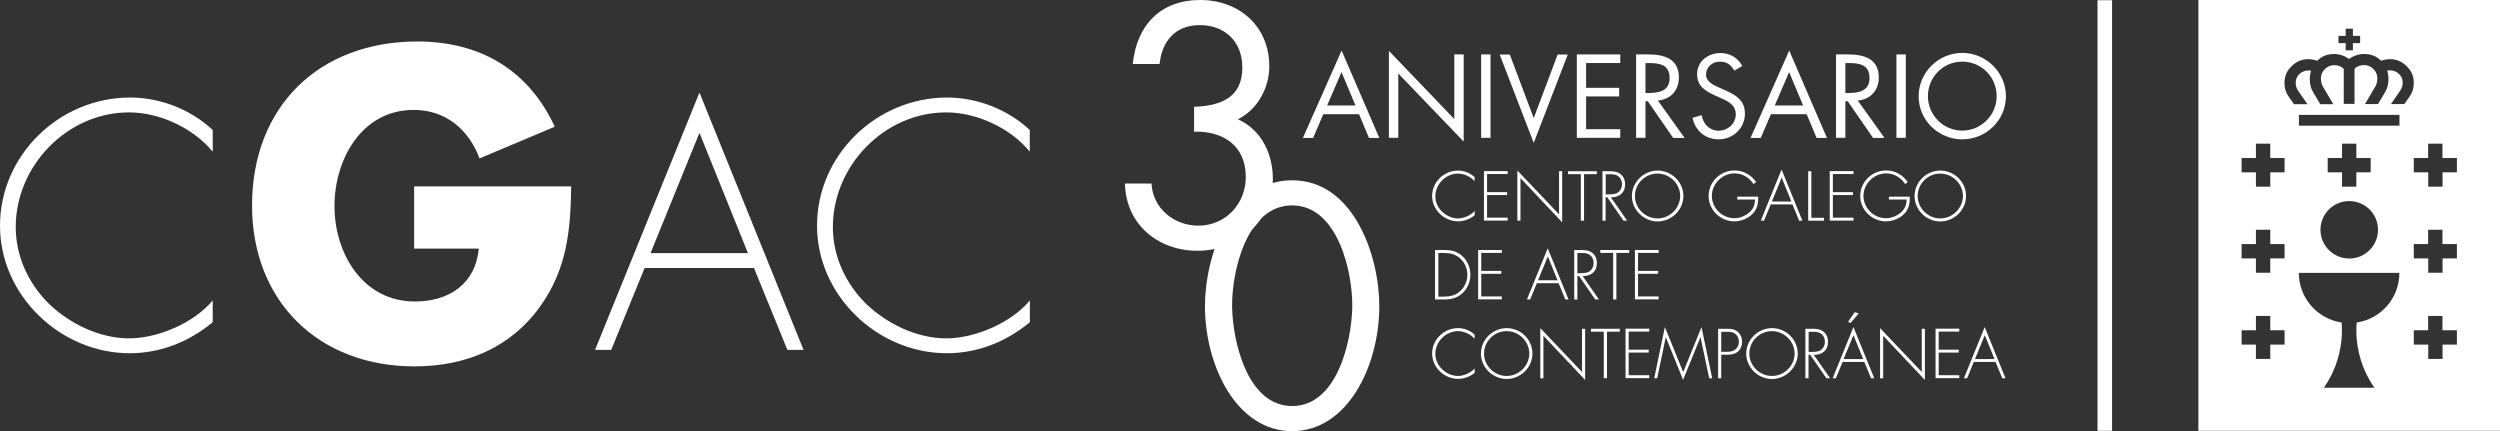 <?xml version="1.0" encoding="utf-8"?>
<!-- Generator: Adobe Illustrator 27.7.0, SVG Export Plug-In . SVG Version: 6.00 Build 0)  -->
<svg version="1.1" id="Capa_1" xmlns="http://www.w3.org/2000/svg" xmlns:xlink="http://www.w3.org/1999/xlink" x="0px" y="0px"
	 viewBox="0 0 232 40" style="enable-background:new 0 0 232 40;" xml:space="preserve">
<rect x="0" y="0" width="232" height="40" fill="#333333" stroke="none"/>
<style type="text/css">
	.st0{fill:#FFFFFF;}
	.st1{clip-path:url(#SVGID_00000169534947974937335730000002168642625479562421_);fill:#FFFFFF;}
</style>
<g>
	<g>
		<g>
			<g>
				<path class="st0" d="M19.74,14.08c-1.78-2.18-4.91-3.65-7.76-3.65c-5.76,0-10.52,4.97-10.52,10.64c0,2.7,1.17,5.24,3.1,7.14
					c1.93,1.84,4.69,3.19,7.42,3.19c2.67,0,6.04-1.44,7.76-3.52v2.02c-2.18,1.81-4.84,2.88-7.7,2.88C5.61,32.78,0,27.42,0,20.95
					C0,14.39,5.52,9.05,12.08,9.05c2.79,0,5.61,1.1,7.66,3.01V14.08z"/>
				<path class="st0" d="M53.01,17.28c-0.07,4.13-0.38,7.65-2.89,11.17c-2.78,3.86-6.94,5.55-11.66,5.55
					c-8.89,0-15.07-6.04-15.07-14.93c0-9.19,6.22-15.22,15.34-15.22c5.81,0,10.31,2.63,12.75,7.91L44.5,14.7
					c-1.01-2.7-3.15-4.5-6.11-4.5c-4.84,0-7.35,4.61-7.35,8.93c0,4.39,2.63,8.85,7.46,8.85c3.19,0,5.63-1.65,5.93-4.91h-6v-5.77
					H53.01z"/>
				<path class="st0" d="M59.82,24.87l-3.1,7.6h-1.5l9.69-23.88l9.66,23.88h-1.5l-3.1-7.6H59.82z M64.91,12.33l-4.54,11.16h9.04
					L64.91,12.33z"/>
				<path class="st0" d="M95.57,14.08c-1.78-2.18-4.91-3.65-7.76-3.65c-5.76,0-10.52,4.97-10.52,10.64c0,2.7,1.17,5.24,3.1,7.14
					c1.93,1.84,4.69,3.19,7.42,3.19c2.67,0,6.04-1.44,7.76-3.52v2.02c-2.18,1.81-4.84,2.88-7.7,2.88c-6.44,0-12.05-5.36-12.05-11.84
					c0-6.56,5.52-11.89,12.08-11.89c2.79,0,5.61,1.1,7.66,3.01V14.08z"/>
			</g>
		</g>
	</g>
	<path class="st0" d="M136.85,16.83c-0.36-0.43-0.98-0.72-1.55-0.72c-1.15,0-2.1,0.99-2.1,2.11c0,0.54,0.23,1.04,0.62,1.42
		c0.39,0.37,0.94,0.63,1.48,0.63c0.53,0,1.21-0.29,1.55-0.7v0.4c-0.43,0.36-0.97,0.57-1.54,0.57c-1.29,0-2.41-1.07-2.41-2.35
		c0-1.3,1.1-2.36,2.41-2.36c0.56,0,1.12,0.22,1.53,0.6V16.83z"/>
	<path class="st0" d="M138,16.16v1.67h1.86v0.27H138v2.1h1.91v0.27h-2.2v-4.59h2.2v0.27H138z"/>
	<path class="st0" d="M144.97,20.63l-3.87-4.1v3.95h-0.29v-4.66l3.87,4.07v-4.01h0.29V20.63z"/>
	<path class="st0" d="M146.99,20.48h-0.29v-4.32h-1.19v-0.27h2.68v0.27h-1.19V20.48z"/>
	<path class="st0" d="M151,20.48h-0.34l-1.51-2.18h-0.15v2.18h-0.29v-4.59h0.58c0.37,0,0.74,0.01,1.05,0.23
		c0.33,0.23,0.47,0.6,0.47,0.99c0,0.8-0.56,1.21-1.32,1.2L151,20.48z M149.39,18.03c0.29,0,0.58-0.01,0.81-0.21
		c0.22-0.18,0.32-0.45,0.32-0.72c0-0.34-0.16-0.68-0.49-0.83c-0.24-0.12-0.56-0.1-0.83-0.1h-0.19v1.87H149.39z"/>
	<path class="st0" d="M156.22,18.19c0,1.29-1.1,2.36-2.39,2.36s-2.39-1.07-2.39-2.36c0-1.29,1.09-2.36,2.39-2.36
		C155.12,15.83,156.22,16.89,156.22,18.19z M151.72,18.19c0,1.13,0.95,2.08,2.1,2.08c1.14,0,2.1-0.96,2.1-2.08
		c0-1.13-0.96-2.08-2.1-2.08C152.67,16.1,151.72,17.05,151.72,18.19z"/>
	<path class="st0" d="M163.16,18.27c0.01,0.58-0.07,1.08-0.48,1.53c-0.44,0.48-1.1,0.74-1.75,0.74c-1.28,0-2.37-1.07-2.37-2.34
		c0-1.32,1.08-2.38,2.41-2.38c0.84,0,1.52,0.41,2,1.07l-0.24,0.19c-0.41-0.61-1.03-0.99-1.78-0.99c-1.13,0-2.09,0.98-2.09,2.08
		c0,1.13,0.94,2.08,2.09,2.08c0.5,0,0.98-0.2,1.36-0.51c0.4-0.34,0.54-0.72,0.56-1.22h-1.65v-0.27H163.16z"/>
	<path class="st0" d="M164.32,18.97l-0.62,1.51h-0.3l1.93-4.75l1.93,4.75h-0.3l-0.62-1.51H164.32z M165.34,16.48l-0.91,2.22h1.81
		L165.34,16.48z"/>
	<path class="st0" d="M168.09,20.21h1.18v0.27h-1.47v-4.59h0.29V20.21z"/>
	<path class="st0" d="M170.09,16.16v1.67h1.86v0.27h-1.86v2.1H172v0.27h-2.2v-4.59h2.2v0.27H170.09z"/>
	<path class="st0" d="M177.23,18.27c0.01,0.58-0.07,1.08-0.48,1.53c-0.44,0.48-1.1,0.74-1.75,0.74c-1.28,0-2.37-1.07-2.37-2.34
		c0-1.32,1.08-2.38,2.41-2.38c0.84,0,1.52,0.41,2,1.07l-0.24,0.19c-0.41-0.61-1.03-0.99-1.78-0.99c-1.13,0-2.09,0.98-2.09,2.08
		c0,1.13,0.94,2.08,2.09,2.08c0.5,0,0.98-0.2,1.36-0.51c0.4-0.34,0.54-0.72,0.56-1.22h-1.65v-0.27H177.23z"/>
	<path class="st0" d="M182.45,18.19c0,1.29-1.1,2.36-2.39,2.36c-1.3,0-2.39-1.07-2.39-2.36c0-1.29,1.09-2.36,2.39-2.36
		C181.36,15.83,182.45,16.89,182.45,18.19z M177.96,18.19c0,1.13,0.95,2.08,2.1,2.08c1.14,0,2.1-0.96,2.1-2.08
		c0-1.13-0.96-2.08-2.1-2.08C178.91,16.1,177.96,17.05,177.96,18.19z"/>
	<path class="st0" d="M133.18,23.2h0.83c0.67,0,1.21,0.11,1.71,0.58c0.48,0.45,0.73,1.07,0.73,1.72c0,0.63-0.25,1.24-0.71,1.68
		c-0.51,0.49-1.05,0.61-1.74,0.61h-0.83V23.2z M134.01,27.52c0.61,0,1.11-0.12,1.55-0.55c0.39-0.39,0.61-0.91,0.61-1.46
		c0-0.59-0.23-1.13-0.67-1.53c-0.44-0.4-0.92-0.5-1.49-0.5h-0.53v4.05H134.01z"/>
	<path class="st0" d="M137.46,23.47v1.67h1.86v0.27h-1.86v2.1h1.91v0.27h-2.2V23.2h2.2v0.27H137.46z"/>
	<path class="st0" d="M142.62,26.28l-0.62,1.51h-0.3l1.93-4.75l1.93,4.75h-0.3l-0.62-1.51H142.62z M143.64,23.79l-0.91,2.22h1.81
		L143.64,23.79z"/>
	<path class="st0" d="M148.38,27.79h-0.34l-1.51-2.18h-0.15v2.18h-0.29V23.2h0.58c0.37,0,0.74,0.01,1.05,0.23
		c0.33,0.23,0.47,0.6,0.47,0.99c0,0.8-0.56,1.21-1.32,1.2L148.38,27.79z M146.76,25.34c0.29,0,0.58-0.01,0.81-0.21
		c0.22-0.18,0.32-0.45,0.32-0.72c0-0.34-0.16-0.68-0.49-0.83c-0.24-0.12-0.56-0.1-0.83-0.1h-0.19v1.87H146.76z"/>
	<path class="st0" d="M149.99,27.79h-0.29v-4.32h-1.19V23.2h2.68v0.27h-1.19V27.79z"/>
	<path class="st0" d="M152.01,23.47v1.67h1.86v0.27h-1.86v2.1h1.91v0.27h-2.2V23.2h2.2v0.27H152.01z"/>
	<path class="st0" d="M136.85,31.45c-0.36-0.43-0.98-0.72-1.55-0.72c-1.15,0-2.1,0.99-2.1,2.11c0,0.54,0.23,1.04,0.62,1.42
		c0.39,0.37,0.94,0.63,1.48,0.63c0.53,0,1.21-0.29,1.55-0.7v0.4c-0.43,0.36-0.97,0.57-1.54,0.57c-1.29,0-2.41-1.07-2.41-2.35
		c0-1.3,1.1-2.36,2.41-2.36c0.56,0,1.12,0.22,1.53,0.6V31.45z"/>
	<path class="st0" d="M142.21,32.81c0,1.29-1.1,2.36-2.39,2.36s-2.39-1.07-2.39-2.36c0-1.29,1.09-2.36,2.39-2.36
		C141.12,30.45,142.21,31.51,142.21,32.81z M137.72,32.81c0,1.13,0.95,2.08,2.1,2.08c1.14,0,2.1-0.96,2.1-2.08
		c0-1.13-0.96-2.08-2.1-2.08C138.67,30.72,137.72,31.67,137.72,32.81z"/>
	<path class="st0" d="M147.1,35.26l-3.87-4.1v3.95h-0.29v-4.66l3.87,4.07v-4.01h0.29V35.26z"/>
	<path class="st0" d="M149.12,35.1h-0.29v-4.32h-1.19v-0.27h2.68v0.27h-1.19V35.1z"/>
	<path class="st0" d="M151.14,30.78v1.67H153v0.27h-1.86v2.1h1.91v0.27h-2.2v-4.59h2.2v0.27H151.14z"/>
	<path class="st0" d="M157.81,31.3h-0.01l-1.61,3.95l-1.6-3.95h-0.01l-0.79,3.8h-0.28l0.99-4.75l1.7,4.18l1.7-4.18l0.99,4.75h-0.28
		L157.81,31.3z"/>
	<path class="st0" d="M159.73,35.1h-0.29v-4.59h0.81c0.36,0,0.71,0.02,1,0.27c0.28,0.24,0.42,0.59,0.42,0.94
		c0,0.33-0.13,0.69-0.39,0.91c-0.28,0.24-0.67,0.29-1.03,0.29h-0.52V35.1z M160.26,32.65c0.3,0,0.57-0.04,0.81-0.25
		c0.2-0.18,0.3-0.42,0.3-0.69c0-0.29-0.12-0.57-0.35-0.74c-0.23-0.18-0.53-0.18-0.81-0.18h-0.48v1.86H160.26z"/>
	<path class="st0" d="M166.83,32.81c0,1.29-1.1,2.36-2.39,2.36c-1.3,0-2.39-1.07-2.39-2.36c0-1.29,1.09-2.36,2.39-2.36
		C165.74,30.45,166.83,31.51,166.83,32.81z M162.34,32.81c0,1.13,0.95,2.08,2.1,2.08c1.14,0,2.1-0.96,2.1-2.08
		c0-1.13-0.96-2.08-2.1-2.08C163.29,30.72,162.34,31.67,162.34,32.81z"/>
	<path class="st0" d="M169.83,35.1h-0.34l-1.51-2.18h-0.15v2.18h-0.29v-4.59h0.58c0.37,0,0.74,0.01,1.05,0.23
		c0.33,0.23,0.47,0.6,0.47,0.99c0,0.8-0.56,1.21-1.32,1.2L169.83,35.1z M168.22,32.65c0.29,0,0.58-0.01,0.81-0.21
		c0.22-0.18,0.32-0.45,0.32-0.72c0-0.34-0.16-0.68-0.49-0.83c-0.24-0.12-0.56-0.1-0.83-0.1h-0.19v1.87H168.22z"/>
	<path class="st0" d="M170.99,33.59l-0.62,1.51h-0.3l1.93-4.75l1.93,4.75h-0.3l-0.62-1.51H170.99z M172,31.1l-0.91,2.22h1.81
		L172,31.1z M172.49,29.09l-0.76,0.88l-0.23-0.1l0.62-0.9L172.49,29.09z"/>
	<path class="st0" d="M178.63,35.26l-3.87-4.1v3.95h-0.29v-4.66l3.87,4.07v-4.01h0.29V35.26z"/>
	<path class="st0" d="M179.91,30.78v1.67h1.86v0.27h-1.86v2.1h1.91v0.27h-2.2v-4.59h2.2v0.27H179.91z"/>
	<path class="st0" d="M183.17,33.59l-0.62,1.51h-0.3l1.93-4.75l1.93,4.75h-0.3l-0.62-1.51H183.17z M184.19,31.1l-0.91,2.22h1.81
		L184.19,31.1z"/>
	<path class="st0" d="M122.8,10.6l-0.94,2.2h-0.95l3.59-8.11l3.5,8.11h-0.96l-0.92-2.2H122.8z M124.49,6.69l-1.33,3.1h2.63
		L124.49,6.69z"/>
	<path class="st0" d="M128.89,4.72l6.07,6.33v-6h0.87v8.09l-6.07-6.32v5.97h-0.87V4.72z"/>
	<path class="st0" d="M138.32,12.79h-0.87V5.05h0.87V12.79z"/>
	<path class="st0" d="M142.33,10.96l2.22-5.9h0.94l-3.16,8.2l-3.16-8.2h0.94L142.33,10.96z"/>
	<path class="st0" d="M146.33,5.05h4.03v0.8h-3.17v2.3h3.07v0.8h-3.07v3.04h3.17v0.8h-4.03V5.05z"/>
	<path class="st0" d="M152.7,12.79h-0.87V5.05h1.12c1.48,0,2.85,0.39,2.85,2.14c0,1.19-0.75,2.03-1.95,2.14l2.48,3.47h-1.06
		l-2.35-3.4h-0.22V12.79z M152.7,8.63h0.27c0.98,0,1.97-0.18,1.97-1.38c0-1.27-0.94-1.4-1.98-1.4h-0.26V8.63z"/>
	<path class="st0" d="M160.95,6.56c-0.31-0.53-0.68-0.84-1.34-0.84c-0.69,0-1.29,0.49-1.29,1.2c0,0.67,0.69,0.97,1.22,1.21
		l0.52,0.23c1.01,0.44,1.87,0.94,1.87,2.18c0,1.35-1.09,2.39-2.44,2.39c-1.25,0-2.18-0.8-2.42-2l0.85-0.24
		c0.11,0.79,0.72,1.44,1.56,1.44c0.84,0,1.6-0.64,1.6-1.51c0-0.9-0.71-1.21-1.43-1.54l-0.47-0.21c-0.91-0.41-1.69-0.87-1.69-1.98
		c0-1.2,1.02-1.97,2.18-1.97c0.87,0,1.6,0.44,2.01,1.2L160.95,6.56z"/>
	<path class="st0" d="M164.34,10.6l-0.94,2.2h-0.95l3.59-8.11l3.5,8.11h-0.96l-0.92-2.2H164.34z M166.03,6.69l-1.33,3.1h2.63
		L166.03,6.69z"/>
	<path class="st0" d="M171.25,12.79h-0.87V5.05h1.12c1.48,0,2.85,0.39,2.85,2.14c0,1.19-0.75,2.03-1.95,2.14l2.48,3.47h-1.06
		l-2.35-3.4h-0.22V12.79z M171.25,8.63h0.27c0.98,0,1.97-0.18,1.97-1.38c0-1.27-0.94-1.4-1.98-1.4h-0.26V8.63z"/>
	<path class="st0" d="M176.86,12.79h-0.87V5.05h0.87V12.79z"/>
	<path class="st0" d="M186.15,8.93c0,2.23-1.84,4-4.05,4c-2.22,0-4.05-1.77-4.05-4c0-2.22,1.84-4.02,4.05-4.02
		C184.31,4.92,186.15,6.71,186.15,8.93z M178.91,8.92c0,1.75,1.42,3.2,3.19,3.2s3.19-1.46,3.19-3.2c0-1.76-1.4-3.2-3.19-3.2
		S178.91,7.17,178.91,8.92z"/>
	<g>
		<g>
			<g>
				<defs>
					<rect id="SVGID_1_" x="204.01" y="0" width="27.99" height="39.98"/>
				</defs>
				<clipPath id="SVGID_00000126286132247631096890000013561606246117031335_">
					<use xlink:href="#SVGID_1_"  style="overflow:visible;"/>
				</clipPath>
				<path style="clip-path:url(#SVGID_00000126286132247631096890000013561606246117031335_);fill:#FFFFFF;" d="M204.01,39.98H232V0
					h-27.99V39.98z M217.01,3.33h0.67V2.66h0.67v0.67h0.67V4h-0.67v0.67h-0.67V4h-0.67V3.33z M212.01,31.98h-1.33v1.33h-1.33v-1.33
					h-1.33v-1.33h1.33v-1.33h1.33v1.33h1.33V31.98z M212.01,23.98h-1.33v1.33h-1.33v-1.33h-1.33v-1.33h1.33v-1.33h1.33v1.33h1.33
					V23.98z M212.01,15.99h-1.33v1.33h-1.33v-1.33h-1.33v-1.33h1.33v-1.33h1.33v1.33h1.33V15.99z M218.7,29.93
					c-0.02,0.24-0.03,0.48-0.03,0.72c0,1.98,0.62,3.82,1.67,5.33h-4.68c1.05-1.51,1.67-3.35,1.67-5.33c0-0.24-0.01-0.48-0.03-0.72
					c-2.25-0.34-3.97-2.27-3.97-4.61h9.33C222.67,27.66,220.95,29.6,218.7,29.93 M220,14.66v1.33h-1.33v1.33h-1.33v-1.33h-1.33
					v-1.33h1.33v-1.33h1.33v1.33H220z M218.01,18.66c1.47,0,2.67,1.19,2.67,2.66c0,1.47-1.19,2.67-2.67,2.67
					c-1.47,0-2.67-1.19-2.67-2.67C215.34,19.85,216.53,18.66,218.01,18.66 M222.67,11.66h-9.33v-1h9.33V11.66z M223.61,8.96
					l-0.49,0.7h-1.24l0.89-1.29c0.15-0.22,0.2-0.51,0.2-0.69c0-0.31-0.1-0.58-0.3-0.78c-0.24-0.25-0.54-0.37-0.88-0.37
					c-0.15,0-0.25,0.01-0.25,0.01l0,0c0.07,0.26,0.11,0.52,0.11,0.76c0,0.43-0.05,0.8-0.28,1.19l-0.69,1.17h-1.21l0.99-1.68
					c0.09-0.16,0.16-0.46,0.16-0.69c0-0.34-0.11-0.62-0.33-0.85c-0.26-0.27-0.55-0.4-0.88-0.4c-0.41,0-0.71,0.12-0.91,0.36v3.24h-1
					V6.41c-0.2-0.24-0.5-0.36-0.91-0.36c-0.33,0-0.62,0.13-0.88,0.4c-0.22,0.23-0.33,0.5-0.33,0.85c0,0.23,0.07,0.53,0.16,0.69
					l0.99,1.68h-1.21l-0.69-1.17c-0.23-0.39-0.28-0.76-0.28-1.19c0-0.24,0.04-0.5,0.12-0.76l0,0c0,0-0.1-0.01-0.25-0.01
					c-0.34,0-0.64,0.13-0.88,0.37c-0.2,0.21-0.3,0.47-0.3,0.78c0,0.18,0.05,0.47,0.2,0.69l0.89,1.29h-1.25l-0.49-0.7
					c-0.27-0.38-0.39-0.79-0.39-1.27c0-0.62,0.22-1.15,0.65-1.54c0.43-0.45,0.96-0.67,1.56-0.67c0.26,0,0.54,0.05,0.83,0.15
					c0.02-0.03,0.05-0.05,0.07-0.07c0.39-0.37,0.89-0.56,1.48-0.56c0.51,0,0.98,0.16,1.41,0.46c0.43-0.31,0.9-0.46,1.41-0.46
					c0.59,0,1.09,0.19,1.48,0.56c0.03,0.02,0.05,0.05,0.07,0.07c0.29-0.1,0.57-0.15,0.83-0.15c0.6,0,1.13,0.22,1.56,0.67
					c0.43,0.4,0.65,0.92,0.65,1.54C224,8.17,223.88,8.58,223.61,8.96 M228,31.98h-1.33v1.33h-1.33v-1.33H224v-1.33h1.33v-1.33h1.33
					v1.33H228V31.98z M228,23.98h-1.33v1.33h-1.33v-1.33H224v-1.33h1.33v-1.33h1.33v1.33H228V23.98z M228,15.99h-1.33v1.33h-1.33
					v-1.33H224v-1.33h1.33v-1.33h1.33v1.33H228V15.99z"/>
			</g>
			<rect x="194.65" y="0.02" class="st0" width="1.35" height="39.96"/>
		</g>
	</g>
	<g>
		<g>
			<path class="st0" d="M128,28.4c0,5.55-2.94,11.61-8.09,11.61c-5.15,0-8.09-6.06-8.09-11.61c0-4.62,2.37-11.67,8.09-11.67
				C125.64,16.73,128,23.77,128,28.4z M114.34,28.52c0.06,3.16,1.41,9.16,5.57,9.16c4.17,0,5.52-6,5.58-9.16
				c0.06-3.19-1.32-9.46-5.58-9.46C115.65,19.06,114.28,25.32,114.34,28.52z"/>
		</g>
		<path class="st0" d="M110.82,9.91c2.4-0.09,4.47-0.81,4.47-3.64c0-2.39-1.59-3.94-3.96-3.94c-2.25,0-3.51,1.49-3.72,3.61h-2.49
			c0.36-3.58,2.55-5.94,6.26-5.94c3.63,0,6.41,2.45,6.41,6.15c0,2-1.08,4-2.91,4.92c2.19,0.98,3.24,3.22,3.24,5.52
			c0,3.94-3.15,6.68-7.01,6.68c-3.66,0-6.65-2.48-6.71-6.24h2.46c0.12,2.3,2.07,3.91,4.35,3.91c2.52,0,4.4-2.03,4.4-4.51
			c0-2.86-2.04-4.29-4.8-4.21V9.91z"/>
	</g>
</g>
</svg>
